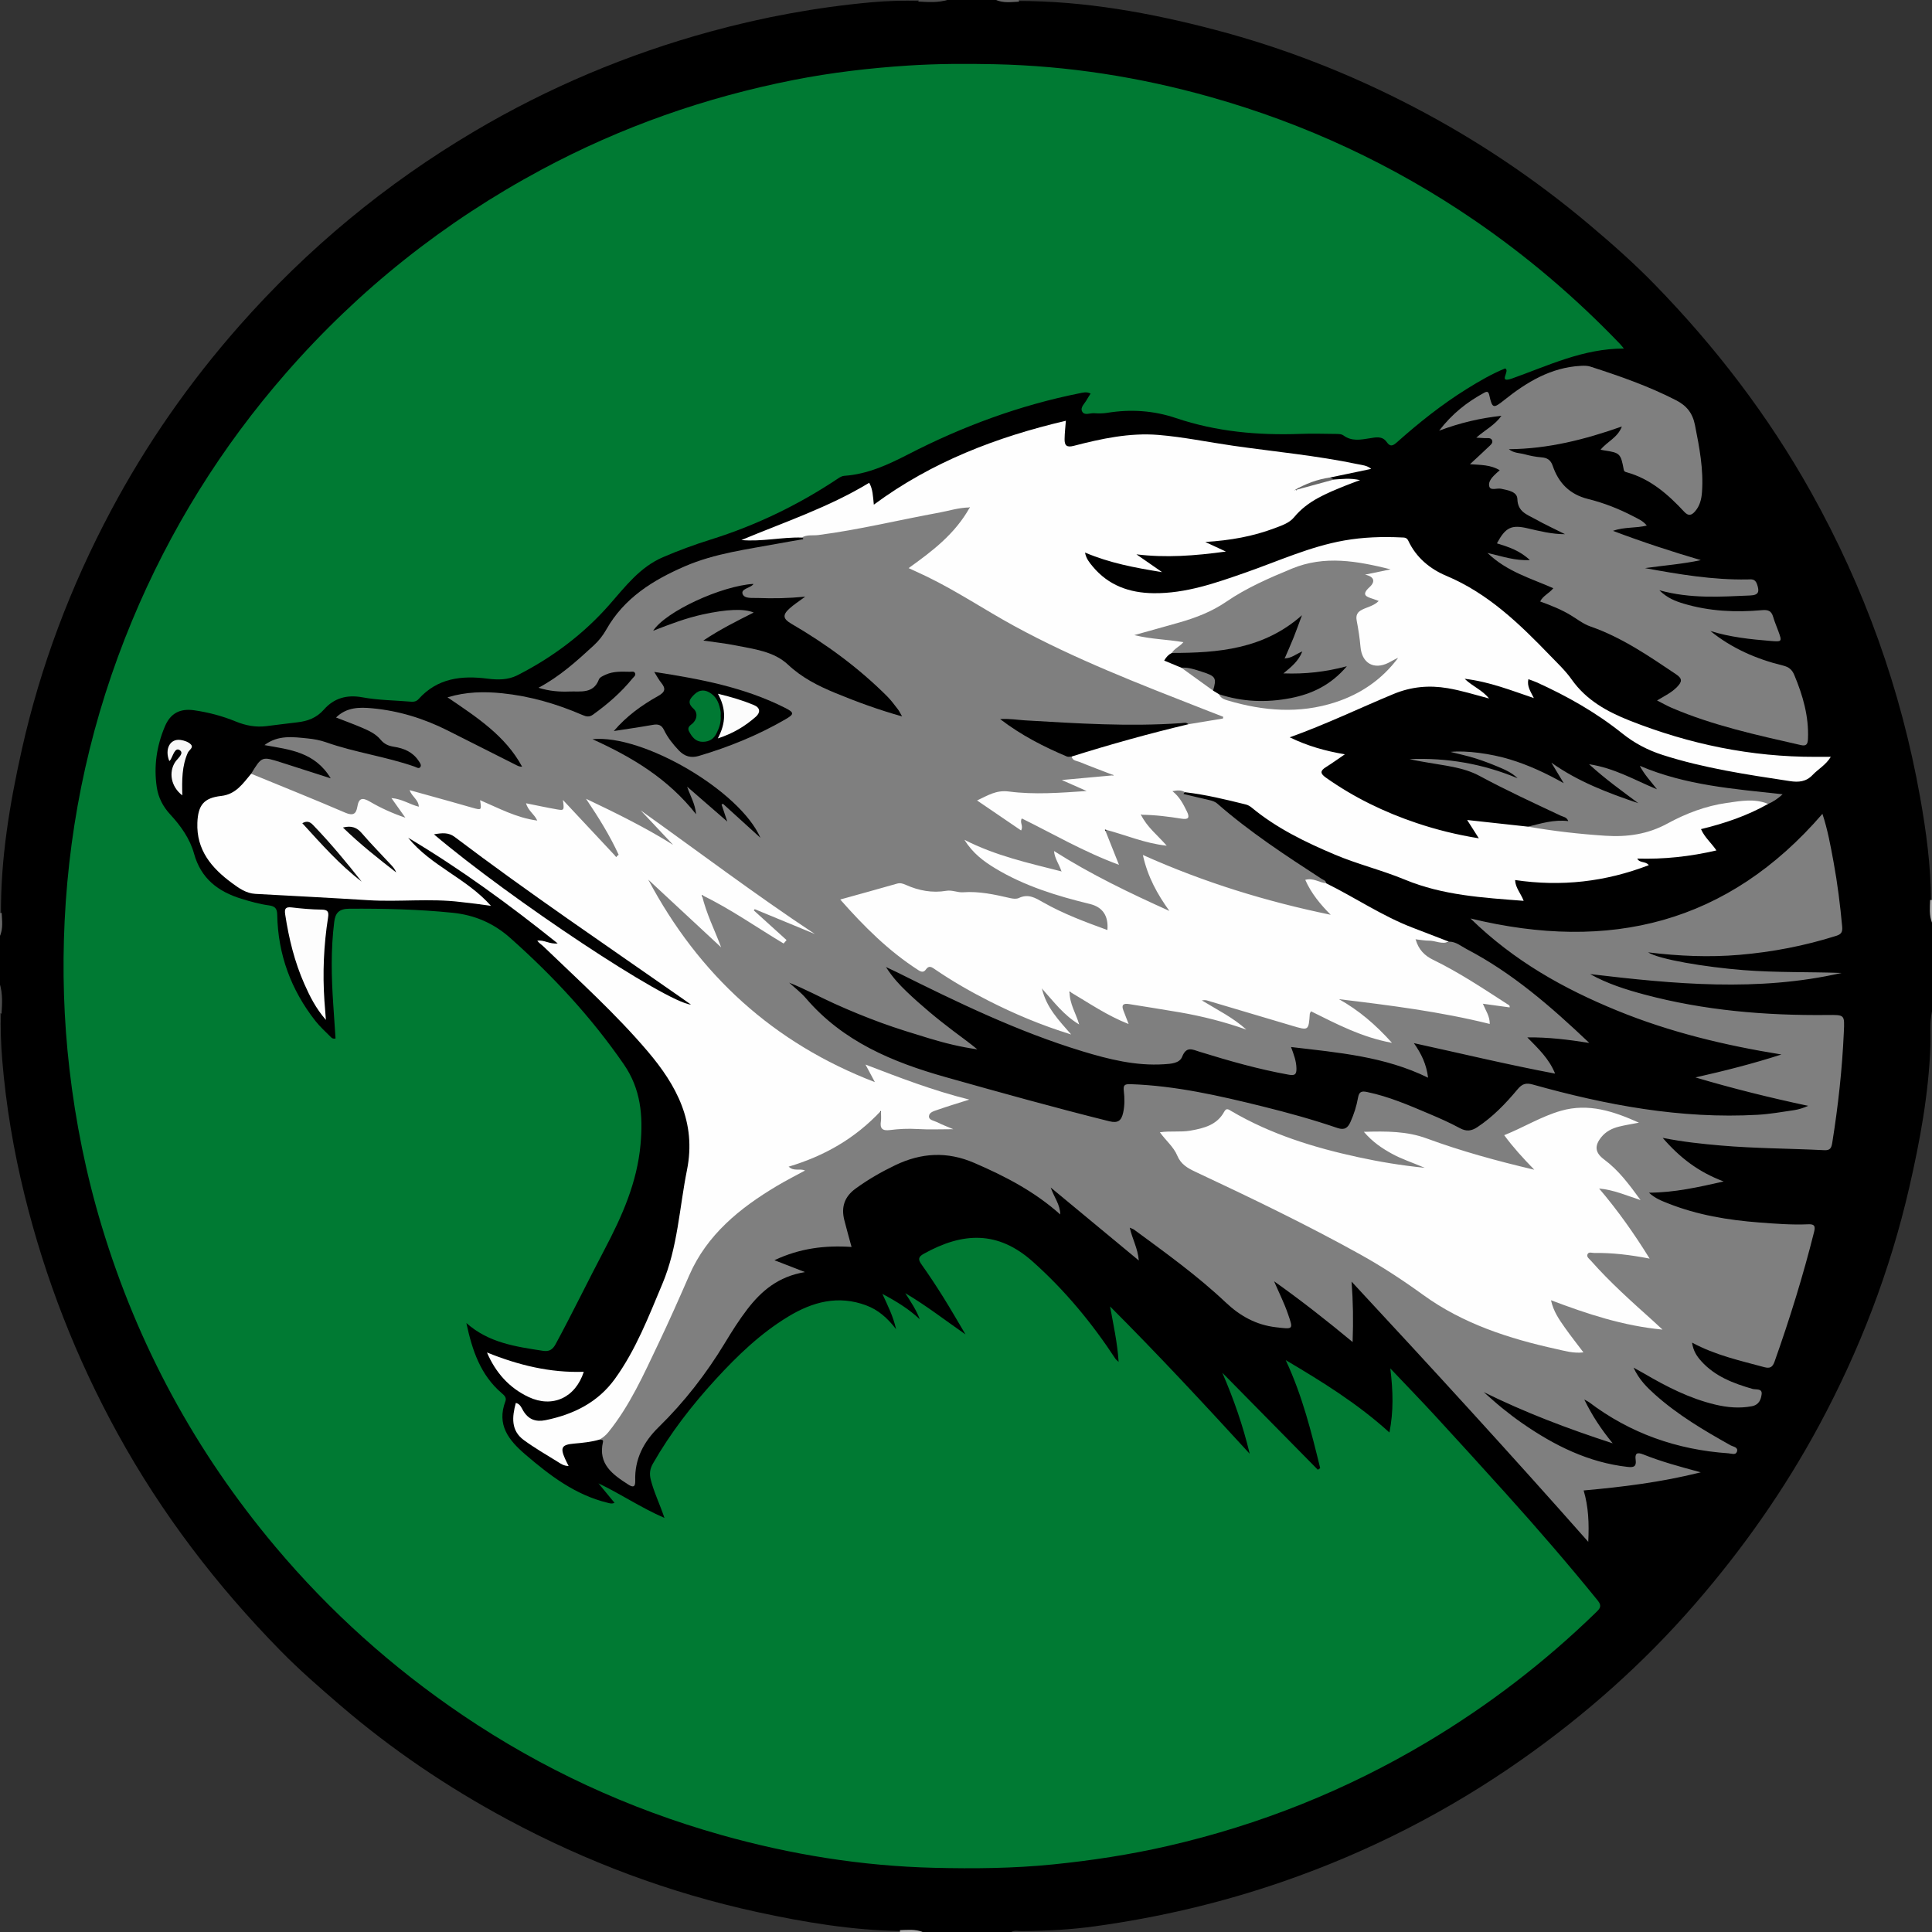 <?xml version="1.0" encoding="utf-8"?>
<!-- Generator: Adobe Illustrator 28.3.0, SVG Export Plug-In . SVG Version: 6.00 Build 0)  -->
<svg version="1.1" id="Layer_1" xmlns="http://www.w3.org/2000/svg" xmlns:xlink="http://www.w3.org/1999/xlink" x="0px" y="0px"
	 viewBox="0 0 1000 1000" style="enable-background:new 0 0 1000 1000;" xml:space="preserve">
<rect x="0" y="0" width="1000" height="1000" fill="#333333" stroke="none"/>
<g>
	<path d="M490.234,0c8.464,0,16.927,0,25.391,0c3.659,1.118,7.409,0.204,11.102,0.503c34.741-0.033,68.595,6.118,102.042,14.889
		c35.716,9.366,69.889,22.755,102.644,39.807c32.752,17.05,63.227,37.473,91.445,61.277c11.565,9.756,22.913,19.781,33.466,30.609
		c31.601,32.425,58.953,68.082,81.078,107.678c27.642,49.469,46.497,102.075,56.442,157.843c3.168,17.766,5.568,35.654,5.651,53.767
		c0.3,3.718-0.613,7.487,0.504,11.165c0,15.299,0,30.599,0,45.898c-1.31,5.902-0.614,11.929-0.827,17.873
		c-0.888,24.839-5.381,49.117-10.916,73.207c-9.927,43.206-25.694,84.273-46.713,123.291
		c-17.964,33.349-39.632,64.107-64.491,92.725c-26.398,30.389-56.243,56.871-89.069,79.978
		c-38.254,26.928-79.553,48.032-123.819,63.348c-31.785,10.998-64.326,18.637-97.614,23.212c-12.568,1.728-25.21,2.397-37.893,2.456
		c-1.735,0.008-3.564-0.557-5.222,0.472c-15.299,0-30.599,0-45.898,0c-3.66-1.117-7.412-0.203-11.107-0.503
		c-25.148-0.361-49.808-4.471-74.304-9.784c-45.447-9.859-88.602-26.002-129.525-47.996c-30.889-16.601-59.817-36.16-86.465-59.037
		c-10.611-9.11-21.173-18.296-30.951-28.271c-33.061-33.727-61.515-70.922-84.307-112.415
		c-21.432-39.017-37.477-80.083-48.131-123.265c-5.695-23.083-9.657-46.495-11.598-70.187c-0.674-8.228-0.979-16.545-0.646-24.843
		C0.2,519.056,1.141,514.373,0,509.766c0-8.464,0-16.927,0-25.391c1.117-3.663,0.204-7.419,0.503-11.116
		c-0.204-28.804,4.482-56.998,10.726-84.987c9.699-43.478,25.332-84.788,46.249-124.053c18.354-34.455,40.564-66.293,66.413-95.602
		c35.266-39.987,75.843-73.559,121.688-100.677c38.298-22.653,78.993-39.796,121.945-51.556C394.9,8.888,422.708,3.75,450.953,1.192
		c8.387-0.76,16.876-0.992,25.34-0.688C480.939,0.2,485.624,1.141,490.234,0z"/>
	<path style="fill:#4C4C4C;" d="M0.798,524.641c-0.266-0.076-0.532-0.151-0.798-0.227c0-4.883,0-9.766,0-14.648
		C1.449,514.661,1.084,519.653,0.798,524.641z"/>
	<path style="fill:#4D4D4D;" d="M475.366,0.8c-0.009-0.289,0.064-0.556,0.22-0.8c4.883,0,9.766,0,14.648,0
		C485.342,1.454,480.352,1.08,475.366,0.8z"/>
	<path style="fill:#ABABAB;" d="M999.041,465.811c0.319,0.066,0.639,0.069,0.959,0.009c0,3.906,0,7.812,0,11.719
		C998.455,473.73,998.938,469.755,999.041,465.811z"/>
	<path style="fill:#676767;" d="M0,472.656c0.273-0.127,0.558-0.168,0.855-0.123c0.188,3.981,0.814,7.994-0.855,11.842
		C0,480.469,0,476.562,0,472.656z"/>
	<path style="fill:#666666;" d="M527.344,0c-0.026,0.295,0.014,0.581,0.122,0.857c-3.98,0.178-7.994,0.82-11.84-0.857
		C519.531,0,523.438,0,527.344,0z"/>
	<path style="fill:#ABABAB;" d="M465.82,1000c0.073-0.321,0.07-0.64-0.009-0.959c3.944-0.103,7.919-0.586,11.728,0.959
		C473.633,1000,469.727,1000,465.82,1000z"/>
	<path style="fill:#007A33;" d="M343.919,785.687c-2.509-7.442-5.484-13.385-7.091-19.828c-0.764-3.063-0.44-5.567,1.122-8.302
		c9.079-15.901,20.218-30.24,32.562-43.703c11.241-12.259,23.175-23.725,37.484-32.401c12.599-7.639,25.879-11.217,40.388-5.773
		c6.051,2.271,10.805,6.301,15.428,12.305c-1.56-6.821-4.194-11.947-7.093-18.268c7.643,4.075,13.865,7.971,19.362,13.139
		c-1.83-4.891-4.704-9.109-7.515-13.521c10.781,6.367,20.646,14.031,31.171,21.351c-3.831-6.442-7.553-12.953-11.526-19.306
		c-3.618-5.786-7.385-11.49-11.336-17.054c-1.792-2.523-1.465-3.842,1.173-5.316c20.312-11.346,38.479-12.084,56.518,4.01
		c16.628,14.835,30.648,31.767,42.815,50.337c0.244,0.373,0.652,0.639,1.615,1.557c-0.663-10.116-2.719-19.274-4.438-28.713
		c24.81,24.819,48.617,50.436,72.284,76.264c-3.44-14.438-8.264-28.275-14.175-41.932c16.48,16.734,32.961,33.468,49.441,50.203
		c0.408-0.276,0.815-0.551,1.223-0.827c-4.585-18.706-9.201-37.403-17.849-55.914c19.093,11.292,37.246,22.547,53.677,37.454
		c2.184-10.96,1.905-21.319,0.464-33.16c8.422,8.885,15.962,16.652,23.291,24.613c12.221,13.275,24.357,26.628,36.438,40.031
		c16.32,18.107,32.265,36.536,47.622,55.476c2.466,3.041,0.936,4.385-1.049,6.313c-26.465,25.711-55.523,48.02-87.215,66.929
		c-41.921,25.013-86.691,42.903-134.24,53.819c-19.61,4.502-39.456,7.54-59.501,9.556c-20.443,2.056-40.906,2.249-61.374,1.75
		c-37.484-0.914-74.262-6.845-110.333-17.013c-47.939-13.514-92.63-34.133-133.887-62.058
		c-36.285-24.559-68.587-53.523-96.83-87.107c-41.38-49.207-71.359-104.51-89.913-166.007c-8.026-26.603-13.508-53.73-16.702-81.381
		c-2.939-25.442-3.71-50.944-2.482-76.424c2.592-53.795,14.19-105.705,34.902-155.494c19.578-47.064,46.125-89.783,79.67-128.198
		c37.73-43.208,81.867-78.264,132.408-105.373C321.546,65.668,365.06,50.414,410.766,41.4c19.58-3.861,39.376-6.177,59.33-7.468
		c14.966-0.968,29.913-1.008,44.854-0.686c37.818,0.815,74.953,6.655,111.334,16.892c49.052,13.802,94.711,35.03,136.804,63.822
		c27.332,18.695,52.392,40.071,75.32,63.953c0.637,0.664,1.19,1.409,2.1,2.496c-21.067-0.013-39.129,8.829-57.819,15.477
		c-7.816,2.78-0.769-4.039-3.637-5.181c-6.7,2.719-13.398,6.576-19.967,10.675c-12.86,8.024-24.674,17.438-35.97,27.494
		c-2.136,1.902-3.521,2.558-5.338-0.044c-2.343-3.353-5.797-2.45-8.927-1.956c-4.677,0.739-9.188,1.666-13.501-1.503
		c-1.15-0.845-3.12-0.754-4.719-0.777c-5.858-0.085-11.724-0.221-17.575-0.008c-21.917,0.797-43.455-1.128-64.377-8.188
		c-11.599-3.914-23.482-4.691-35.574-2.717c-2.229,0.364-4.56,0.358-6.821,0.196c-2.135-0.153-5.081,1.441-6.223-0.991
		c-1.003-2.134,1.44-4.068,2.486-6.031c0.518-0.971,1.16-1.876,1.943-3.127c-2.08-1.106-3.911-0.53-5.737-0.164
		c-31.118,6.23-60.568,17.125-88.738,31.634c-10.428,5.371-21.034,10.252-33.009,11.089c-1.065,0.074-2.186,0.67-3.106,1.285
		c-20.527,13.719-42.507,24.348-66.101,31.722c-8.351,2.61-16.607,5.649-24.644,9.103c-11.878,5.106-19.411,15.1-27.72,24.573
		c-13.358,15.228-29.535,27.351-47.693,36.574c-4.802,2.439-10.144,2.404-15.311,1.74c-13.518-1.738-25.998-0.332-35.744,10.527
		c-1.096,1.222-2.411,1.507-3.952,1.378c-8.408-0.705-16.938-0.738-25.193-2.261c-8.112-1.497-14.742,0.507-19.846,6.306
		c-3.923,4.456-8.54,6.051-13.981,6.665c-5.317,0.6-10.62,1.318-15.932,1.959c-5.455,0.658-10.64-0.314-15.709-2.395
		c-6.93-2.845-14.123-4.755-21.56-5.824c-7.338-1.055-12.296,1.56-15.155,8.327c-4.26,10.081-5.823,20.543-4.231,31.394
		c0.799,5.445,3.216,10.137,6.986,14.209c5.469,5.908,10.187,12.543,12.32,20.265c3.577,12.947,12.513,19.689,24.536,23.372
		c4.642,1.422,9.376,2.771,14.167,3.407c3.407,0.452,4.293,1.787,4.354,4.952c0.394,20.518,7.144,38.816,19.791,54.915
		c2.298,2.926,5.132,5.433,7.751,8.102c0.541,0.551,1.072,1.257,2.641,0.939c-0.389-5.769-0.784-11.642-1.182-17.514
		c-0.969-14.29-1.29-28.575,0.5-42.828c0.566-4.505,2.34-6.799,7.821-6.832c17.856-0.106,35.634,0.283,53.426,2.096
		c11.506,1.172,21.277,5.429,29.787,12.984c22.088,19.607,42.045,41.084,58.865,65.482c8.813,12.784,9.979,26.54,8.648,41.395
		c-1.772,19.776-9.559,37.207-18.623,54.415c-8.561,16.254-16.567,32.798-25.307,48.967c-1.584,2.93-3.413,3.988-6.552,3.501
		c-13.959-2.166-28.008-4.04-39.675-14.39c3.036,14.172,7.321,26.945,18.333,36.326c1.299,1.106,2.584,2.287,1.895,4.108
		c-4.648,12.287,1.628,20.176,10.352,27.654c12.699,10.886,25.795,20.854,42.441,24.924c1.113,0.272,2.163,0.702,3.676,0.051
		c-2.818-3.415-5.568-6.747-8.318-10.078C321.06,773.119,331.357,780.195,343.919,785.687z"/>
	<path style="fill:#7F7F7F;" d="M749.918,487.388c3.649-0.067,6.296,2.348,9.245,3.888c23.598,12.32,43.43,29.557,63.454,48.547
		c-11.085-1.742-21.03-2.984-32.091-2.875c5.784,5.917,11.233,10.985,14.39,18.755c-24.656-4.648-48.422-10.385-73.097-15.778
		c3.989,5.608,6.534,11.127,7.344,17.888c-22.478-11.025-46.453-12.984-70.927-15.871c1.455,3.904,2.727,7.293,2.799,11.016
		c0.059,3.061-0.708,3.891-3.898,3.321c-15.72-2.81-31.025-7.187-46.245-11.895c-3.699-1.144-6.806-3.025-9.032,2.613
		c-1.354,3.429-5.869,3.643-9.486,3.87c-14.551,0.912-28.466-2.561-42.162-6.729c-33.428-10.172-64.753-25.361-95.917-40.891
		c-1.431-0.713-2.887-1.376-5.733-2.729c3.519,5.497,6.996,9.173,10.627,12.661c3.868,3.716,7.903,7.269,12.005,10.727
		c3.975,3.351,8.078,6.557,12.216,9.708c4.125,3.142,8.362,6.137,12.442,9.526c-8.522-1.188-16.832-3.222-25.021-5.719
		c-8.235-2.511-16.487-5.014-24.567-7.97c-8.236-3.014-16.379-6.339-24.365-9.965c-7.779-3.532-15.306-7.618-23.434-10.871
		c2.906,2.68,6.115,5.1,8.669,8.081c19.171,22.381,44.77,33.054,72.278,40.807c28.16,7.937,56.333,15.779,84.724,22.858
		c4.607,1.148,6.301-0.372,7.204-4.423c0.829-3.718,0.78-7.472,0.357-11.169c-0.35-3.064,0.267-3.709,3.529-3.597
		c23.239,0.796,45.72,5.938,68.136,11.478c13.099,3.238,26.113,6.829,38.882,11.195c3.713,1.269,5.398-0.077,6.772-3.15
		c1.804-4.033,3.143-8.236,3.902-12.545c0.546-3.1,1.817-3.519,4.642-2.935c11.237,2.325,21.684,6.848,32.158,11.285
		c5.389,2.282,10.772,4.646,15.907,7.434c3.339,1.813,5.985,1.502,8.991-0.481c8.114-5.352,14.748-12.28,20.903-19.656
		c2.294-2.749,4.239-3.451,7.822-2.448c38.063,10.655,76.627,17.913,116.421,15.67c6.308-0.355,12.579-1.475,18.845-2.399
		c2.466-0.364,4.868-1.161,7.314-2.227c-19.66-4.186-39.062-8.987-58.355-14.715c14.991-3.372,29.798-7.116,44.495-11.871
		c-29.201-4.702-57.751-11.553-85.108-22.755c-27.558-11.284-53.237-25.596-75.836-47.653
		c72.136,17.546,133.235,2.551,182.168-54.152c2.715,8.179,4.229,16.591,5.771,24.969c2.031,11.032,3.413,22.159,4.446,33.339
		c0.271,2.937-0.491,4.022-3.113,4.85c-16.349,5.163-33.049,8.388-50.135,9.83c-15.622,1.318-31.172,0.667-47.207-1.302
		c5.519,3.614,29.37,7.619,49.393,9.201c16.91,1.336,33.815,0.851,50.731,1.469c-43.265,9.877-86.65,5.751-130.125,0.589
		c8.874,4.971,18.405,7.989,28.076,10.572c31.029,8.286,62.707,10.924,94.702,10.603c9.094-0.091,8.944-0.192,8.542,8.859
		c-0.852,19.194-2.947,38.244-5.984,57.208c-0.432,2.695-1.034,4.064-4.141,3.906c-17.86-0.908-35.757-0.878-53.596-2.426
		c-9.69-0.841-19.343-1.839-30.046-3.952c8.901,10.269,18.487,17.665,31.572,22.561c-13.361,3.009-25.389,5.74-38.68,5.817
		c3.218,2.997,6.663,4.251,9.98,5.565c15.111,5.987,30.954,8.616,47.063,9.849c8.432,0.645,16.879,1.309,25.344,0.939
		c3.192-0.14,3.884,0.784,3.097,3.919c-5.703,22.727-12.628,45.072-20.462,67.148c-1.026,2.891-2.34,3.695-5.396,2.864
		c-12.479-3.393-25.157-6.134-37.303-12.685c0.585,4.243,2.425,7.004,4.693,9.531c7.161,7.978,16.674,11.567,26.636,14.436
		c1.687,0.486,5.066-0.395,4.68,2.727c-0.338,2.736-1.348,5.533-5.122,6.242c-6.404,1.202-12.631,0.627-18.838-0.845
		c-13.285-3.15-25.276-9.301-36.959-16.143c-1.481-0.867-3-1.672-5.389-2.998c2.861,6.191,6.856,10.124,11.041,13.876
		c11.835,10.609,25.418,18.619,39.204,26.336c1.356,0.759,4.104,0.922,3.25,3.332c-0.664,1.872-2.803,0.908-4.376,0.8
		c-26.638-1.83-50.832-10.303-72.198-26.498c-0.455-0.345-1.005-0.563-2.421-1.341c4.086,8.304,8.549,15.15,14.713,22.673
		c-23.643-7.681-45.483-16.014-66.743-26.506c3.165,2.758,6.254,5.61,9.516,8.247c3.412,2.758,6.906,5.434,10.513,7.931
		c16.501,11.426,34.085,20.224,54.404,22.53c3.218,0.365,4.653-0.162,4.198-3.592c-0.462-3.477,0.682-4.162,4.037-2.821
		c9.184,3.671,18.74,6.268,29.66,9.217c-20.683,5.167-40.358,7.561-60.621,9.389c2.502,8.495,2.864,16.946,2.385,26.584
		c-40.542-45.893-81.309-90.348-122.508-134.691c0.783,10.224,0.952,20.272,0.54,31.278c-13.565-11.253-26.781-21.624-40.65-31.447
		c2.415,5.626,5.15,11.027,7.126,16.742c2.899,8.384,2.942,8.11-6.101,7.063c-10.337-1.197-18.604-5.812-26.11-12.898
		c-14.688-13.867-31.1-25.646-47.343-37.6c-0.481-0.354-1.101-0.52-2.27-1.054c1.298,5.849,4.171,10.696,4.684,16.997
		c-15.183-12.578-29.881-24.754-45.615-37.789c1.881,5.282,4.917,8.859,4.947,13.951c-13.371-11.954-28.576-19.797-44.478-26.669
		c-14.033-6.065-27.411-5.302-40.937,1.187c-7.215,3.461-14.067,7.403-20.54,12.128c-5.76,4.205-7.488,9.549-5.824,16.215
		c1.133,4.539,2.429,9.037,3.763,13.963c-13.689-0.915-26.717,0.639-39.927,6.864c5.394,2.094,9.928,3.855,15.827,6.146
		c-13.857,2.268-22.6,9.797-29.846,19.222c-4.25,5.527-7.988,11.48-11.605,17.455c-9.657,15.949-20.985,30.565-34.312,43.595
		c-7.82,7.646-12.47,16.602-12.107,27.731c0.118,3.619-1.398,3.395-3.684,1.921c-8.014-5.169-15.668-10.553-13-22.046
		c0.297-1.279-0.984-0.932-1.601-1.252c0.627-2.695,3.117-3.978,4.626-6.012c8.778-11.828,15.45-24.827,21.736-38.071
		c7.044-14.842,13.472-29.971,20.44-44.833c8.119-17.318,22.366-29.34,38.107-39.576c5.716-3.717,11.541-7.333,18.174-10.101
		c-1.729,0.155-3.211,0.197-4.422-0.759c-1.338-1.056-1.361-2.14,0.167-3.068c1.121-0.681,2.377-1.052,3.606-1.48
		c14.484-5.049,27.545-12.421,38.413-23.414c1.212-1.226,2.481-3.128,4.436-2.393c1.742,0.654,1.469,2.764,1.437,4.336
		c-0.096,4.673,3.146,4.41,6.051,3.89c9.512-1.703,18.891,1.068,26.861,0.459c-1.745-0.206-4.678-1.449-7.442-3.043
		c-3.691-2.128-3.664-4.725,0.354-6.749c4.349-2.19,8.972-3.821,14.981-4.859c-16.769-4.196-31.814-10.13-46.84-15.901
		c-0.485-0.096-0.54,0.07-0.32,0.525c1.018,2.104,3.719,4.348,1.831,6.5c-1.832,2.087-4.594,0.119-6.764-0.817
		c-28.286-12.204-53.254-29.3-74.607-51.488c-13.464-13.991-25.192-29.383-34.711-46.363c-1.112-1.983-3.654-4.724-1.365-6.455
		c1.928-1.459,3.742,1.734,5.371,3.178c10.464,9.276,20.634,18.869,31.362,29.205c-3.078-6.015-5.875-11.253-7.714-16.885
		c-0.724-2.218-2.836-4.87-0.838-6.818c2.132-2.078,4.566,0.351,6.601,1.397c11.162,5.734,21.579,12.704,31.542,19.205
		c-3.267-2.931-6.755-6.546-10.236-10.165c-0.965-1.003-2.466-2.203-1.484-3.717c0.969-1.494,2.678-0.798,4.003-0.208
		c8.611,3.832,17.621,6.767,25.761,11.587c-29.672-18.245-57.381-39.27-85.175-60.163c4.308,3.933,9.259,7.159,13.247,11.47
		c1.017,1.099,2.892,2.411,1.469,4.02c-1.139,1.288-2.754-0.076-3.943-0.807c-12.223-7.51-25.227-13.532-38.424-20.249
		c4.638,7.002,8.591,13.926,12.35,20.96c0.689,1.288,1.46,2.588,1.584,4.07c0.153,1.83-0.732,2.398-2.385,1.571
		c-1.331-0.667-2.319-1.776-3.354-2.807c-6.224-6.202-12.428-12.426-18.648-18.633c-1.532-1.529-2.423-3.154-5.563-1.636
		c-2.89,1.397-6.641-0.578-10.006-1.122c-1.729-0.28-3.364-1.209-5.238-0.816c-0.444,1.601,0.963,2.304,1.554,3.371
		c0.604,1.09,1.971,2.145,0.953,3.441c-0.893,1.136-2.397,0.697-3.679,0.44c-7.08-1.421-13.624-4.329-20.147-7.29
		c-1.836-0.833-3.402-2.374-5.124,0.698c-1.226,2.188-3.902,0.813-5.855,0.275c-9.241-2.544-18.396-5.402-27.639-7.637
		c-0.384,0.21-0.382,0.449-0.163,0.814c0.975,1.625,3.057,3.338,1.637,5.189c-1.672,2.179-3.834,0.008-5.75-0.445
		c-1.705-0.402-3.16-1.647-5.354-1.605c0.748,1.957,2.196,3.264,3.143,4.865c0.653,1.103,1.613,2.353,0.656,3.566
		c-1.01,1.28-2.438,0.511-3.582-0.015c-4.584-2.106-9.043-4.471-13.565-6.707c-4.818-2.382-4.92-2.423-7.077,2.337
		c-1.315,2.901-3.124,4.005-6.17,2.729c-15.606-6.536-31.357-12.724-46.914-19.379c-1.06-0.453-2.072-0.977-2.475-2.183
		c5.524-9.022,5.529-9.036,15.476-5.873c8.148,2.591,16.285,5.22,25.709,8.243c-8.291-13.741-21.374-14.857-34.294-17.198
		c7.152-5.369,14.802-4.194,22.308-3.451c3.214,0.318,6.492,0.906,9.526,1.978c15.002,5.303,30.877,7.389,45.889,12.622
		c1.008,0.352,2.272,1.376,3.032,0.099c0.593-0.996-0.343-2.147-0.974-3.105c-3.011-4.569-7.59-6.474-12.718-7.277
		c-2.809-0.44-5.041-1.342-6.978-3.701c-2.499-3.042-6.191-4.707-9.783-6.239c-4.175-1.78-8.447-3.334-13.251-5.21
		c5.527-5.37,12.085-5.381,18.713-4.763c13.749,1.282,26.729,5.279,39.044,11.481c11.904,5.995,23.8,12.004,35.702,18.002
		c0.825,0.416,1.668,0.798,2.862,0.746c-8.695-16.059-23.498-25.624-38.632-35.901c9.699-2.909,18.957-3.059,28.235-2.112
		c14.499,1.48,28.361,5.506,41.707,11.295c1.966,0.853,3.496,1.12,5.378-0.233c7.561-5.435,14.548-11.473,20.427-18.726
		c0.669-0.825,1.963-1.585,1.268-2.868c-0.526-0.972-1.748-0.567-2.665-0.584c-4.226-0.08-8.501-0.323-12.474,1.497
		c-1.298,0.595-3.082,1.347-3.497,2.456c-2.857,7.643-9.677,6.036-15.227,6.263c-5.111,0.209-10.406-0.166-16.045-1.938
		c10.965-5.816,19.783-13.805,28.551-21.87c2.654-2.441,4.789-5.155,6.586-8.332c9.194-16.253,24.088-25.521,40.656-32.683
		c15.546-6.72,32.218-8.752,48.645-11.816c3.985-0.743,7.986-1.403,11.979-2.099c0.154-0.027,0.398,0.027,0.455-0.056
		c0.531-0.778-0.54-0.494-0.607-0.89c0.31-2.366,2.282-1.966,3.76-2.117c22.061-2.248,43.553-7.645,65.273-11.776
		c4.312-0.82,8.636-1.595,12.918-2.586c1.733-0.401,3.861-0.65,4.909,1.118c0.912,1.539-0.3,3.133-1.199,4.477
		c-5.86,8.774-13.483,15.812-21.882,22.075c-0.782,0.583-1.579,1.156-2.412,1.66c-2.884,1.748-2.801,2.999,0.35,4.478
		c11.205,5.258,22.063,11.2,32.567,17.731c37.282,23.18,78.247,38.263,118.777,54.317c2.154,0.853,5.795,1.059,5.457,3.886
		c-0.319,2.676-3.945,2.246-6.195,2.573c-4.164,0.604-8.206,2.209-12.522,1.716c-4.738-1.201-9.323,0.664-14.028,0.692
		c-26.338,0.158-52.624-0.681-79.185-3.19c10.272,7.36,21.026,13.173,32.657,17.338c5.693,3.195,11.829,5.356,17.927,7.617
		c1.476,0.547,3.87,0.814,3.777,2.529c-0.121,2.23-2.716,1.809-4.322,2.104c-5.711,1.052-11.549,0.925-17.018,1.815
		c2.251,0.88,4.867,1.711,7.263,3.04c0.841,0.467,1.822,1.114,1.493,2.233c-0.229,0.779-1.186,1.028-2,1.205
		c-0.479,0.104-0.963,0.184-1.449,0.187c-12.521,0.063-25.076,0.679-37.545-0.293c-5.456-0.425-9.875,0.661-14.244,3.503
		c5.685,3.195,10.626,7.456,16.145,10.862c1.467,0.905,2.594,1.913,3.571-0.74c0.88-2.39,3.001-1.368,4.587-0.644
		c4.585,2.095,9.173,4.225,13.493,6.819c8.258,4.958,17.336,8.201,25.853,12.61c1.265,0.655,2.628,1.296,4.578,1.199
		c-0.348-2.454-1.691-4.496-2.31-6.741c-0.746-2.707-3.765-5.618-1.57-8.099c2.272-2.568,5.476,0.044,8.152,0.825
		c6.545,1.908,13.071,3.864,20.062,5.458c-2.87-3.23-6.026-5.741-8.27-9.059c-0.973-1.438-2.688-2.844-1.752-4.755
		c1.036-2.115,3.354-1.727,5.235-1.664c4.547,0.152,9.04,0.97,13.569,1.377c3.748,0.337,4.182-0.218,2.592-3.608
		c-0.97-2.068-2.338-3.893-3.684-5.735c-0.782-1.07-2.699-2.039-1.471-3.631c1.07-1.387,2.95-1.158,4.571-0.827
		c0.95,0.194,1.917,0.538,1.889,1.824c-0.133,0.094-0.292,0.165-0.391,0.286c-0.157,0.19-0.274,0.414-0.408,0.623
		c4.387,1.046,8.766,2.123,13.164,3.121c1.599,0.363,3.094,0.779,4.385,1.908c16.773,14.678,35.365,26.836,53.996,38.941
		c0.894,0.581,2.199,0.792,2.274,2.227c-2.519,1.904-4.957-0.942-8.024,0.007c1.735,5.075,5.348,8.721,8.68,12.544
		c1.002,1.149,3.12,2.032,2.103,3.843c-0.915,1.63-2.934,0.993-4.499,0.667c-14.03-2.925-27.858-6.638-41.511-10.976
		c-16.568-5.264-32.984-10.965-49.918-18.572c2.331,8.31,5.814,14.926,10.008,21.236c1.112,1.673,3.799,3.329,2.261,5.372
		c-1.792,2.38-4.18,0.084-6.1-0.793c-17.617-8.045-34.758-17.006-51.477-26.943c-0.155,0.085-0.175,0.333-0.062,0.71
		c0.684,2.261,3.387,4.696,1.699,6.685c-1.851,2.181-4.894,0.195-7.317-0.394c-13.581-3.306-27.024-7.072-39.659-12.661
		c12.007,12.498,27.817,18.442,43.917,23.831c6.33,2.119,12.805,3.733,19.279,5.354c4.899,1.227,9.321,7.525,9.031,12.457
		c-0.112,1.904-1.014,2.642-2.813,2.402c-1.952-0.26-3.784-0.966-5.594-1.692c-10.419-4.179-20.931-8.161-30.552-14.068
		c-1.624-0.997-3.23-1.24-5.112-0.784c-5.522,1.338-10.983,1.01-16.292-1.074c-3.267-1.282-6.559-1.879-10.004-0.787
		c-0.462,0.146-0.988,0.297-1.443,0.187c-11.334-2.723-23.508,1.161-34.487-4.397c-1.659-0.84-3.449-0.737-5.244-0.236
		c-8.446,2.356-16.787,5.09-25.72,6.837c2.668,4.296,5.999,7.567,9.293,10.879c7.931,7.973,16.357,15.36,25.561,21.844
		c2.362,1.664,4.575,2.857,7.599,1.261c2.62-1.383,4.626,0.742,6.605,2.052c19.793,13.097,41.035,23.201,64.066,31.077
		c-3.468-4.085-6.622-7.742-9.073-11.914c-0.996-1.695-1.791-3.479-2.38-5.339c-0.416-1.312-1.537-3.043,0.188-3.904
		c1.545-0.77,2.61,0.885,3.5,1.983c2.674,3.299,5.819,6.139,8.769,9.168c1.249,1.282,2.546,2.517,4.422,4.133
		c-1.012-3.157-2.351-5.598-3.013-8.252c-0.436-1.751-0.936-3.708,0.584-5.059c1.758-1.562,3.362,0.011,4.823,0.893
		c7.374,4.457,14.619,9.14,22.513,12.537c0.415-0.145,0.575-0.397,0.464-0.753c-2.368-7.606-1.547-8.516,6.504-7.456
		c16.475,2.169,32.81,5.008,48.691,10.047c1.543,0.49,3.146,0.855,4.561,1.714c-5.227-3.416-10.645-6.524-15.96-9.798
		c-1.302-0.802-3.713-1.482-2.926-3.264c0.829-1.875,3.163-1.091,4.864-0.571c8.869,2.712,17.771,5.316,26.693,7.842
		c5.952,1.685,11.792,3.718,17.737,5.422c3.157,0.905,4.795,0.773,4.997-3.189c0.24-4.701,1.62-5.389,5.959-3.228
		c10.925,5.441,21.861,10.812,34.447,13.778c-6.152-6.794-12.722-12.154-20.103-16.542c-0.978-0.582-2.029-1.046-2.945-1.728
		c-0.926-0.689-2.049-1.531-1.5-2.753c0.528-1.174,1.92-1.028,3.063-0.863c1.774,0.257,3.577,0.259,5.341,0.526
		c21.384,3.238,42.903,5.684,63.969,10.818c1.318,0.321,2.967,1.5,4.038,0.017c0.798-1.105-0.312-2.454-0.769-3.653
		c-1.637-4.297-0.892-5.334,3.647-4.805c2.096,0.244,4.211,0.411,6.163,0.849c-12.42-7.98-24.895-16.079-38.272-22.664
		c-2.353-1.158-4.161-3.146-5.624-5.327c-1.064-1.586-2.592-3.378-1.345-5.312c1.081-1.678,3.233-1.385,4.969-1.075
		c3.185,0.568,6.474,0.67,9.511,1.995C748.025,487.675,748.977,488.119,749.918,487.388z"/>
	<path style="fill:#FEFEFE;" d="M613.355,410.049c-1.902-1.2-3.92-1.056-6.498-0.532c3.702,2.903,5.573,6.635,7.446,10.411
		c1.651,3.328,0.843,4.391-2.782,3.814c-6.715-1.068-13.454-1.955-20.947-2.028c3.117,6.421,8.38,10.338,13.311,16.011
		c-11.497-1.226-21.185-5.579-31.987-8.382c2.483,6.227,4.663,11.695,7.288,18.279c-18.239-6.692-33.983-15.974-50.293-23.993
		c-1.282,2.157,0.985,3.759-0.377,6.214c-7.445-5.074-14.839-10.112-22.782-15.525c5.555-2.588,9.853-5.5,16.497-4.63
		c13.198,1.727,26.612,0.655,40.216-0.259c-3.945-1.746-7.89-3.492-12.872-5.697c9.327-0.85,17.464-1.591,26.942-2.455
		c-6.715-2.589-12.235-4.632-17.675-6.87c-1.524-0.627-3.684-0.566-4.17-2.82c0.582-1.599,2.022-2.023,3.426-2.436
		c17.461-5.141,34.772-10.845,52.726-14.14c1.398-0.257,2.834-0.913,4.288-0.142c5.964-0.989,11.928-1.978,17.892-2.967
		c0.047-0.294,0.094-0.589,0.141-0.883c-3.261-1.268-6.525-2.528-9.782-3.806c-33.437-13.113-66.982-26.027-98.571-43.293
		c-15.106-8.256-29.437-17.91-44.965-25.44c-2.917-1.415-5.879-2.738-9.518-4.428c12.156-8.716,23.913-17.522,31.66-31.406
		c-5.913,0.107-10.816,1.774-15.807,2.681c-20.882,3.793-41.519,8.901-62.607,11.611c-2.856,0.367-5.902-0.335-8.566,1.31
		c-10.417-0.293-20.712,2.248-31.248,1.279c22.276-9.301,45.229-16.938,66.158-29.635c1.866,3.268,1.931,6.836,2.394,11.327
		c29.984-22.193,63.593-35.03,99.396-43.439c-0.232,3.163-0.619,6.337-0.656,9.516c-0.036,3.117,0.906,4.47,4.729,3.476
		c14.347-3.727,28.957-6.87,43.82-5.654c12.923,1.058,25.709,3.736,38.572,5.583c21.554,3.094,43.271,5.084,64.618,9.561
		c2.321,0.487,4.825,0.617,6.964,2.437c-7.221,1.513-14.212,2.978-21.203,4.443c-5.561,2.937-12.063,3.211-17.621,6.159
		c-0.55,0.369,0.583,0.883,0.11,0.435c-0.18-0.17-0.137-0.34,0.151-0.46c6.226-2.587,12.546-4.816,19.38-5.086
		c4.02-0.219,8.043-0.873,13.414,0.32c-3.215,1.211-5.372,1.968-7.486,2.829c-9.789,3.983-19.609,7.807-26.664,16.389
		c-2.488,3.027-6.45,4.302-10.109,5.681c-11.143,4.2-22.733,6.294-35.86,7.118c3.879,1.802,6.669,3.098,10.662,4.953
		c-16.196,2.217-31.048,3.318-46.301,1.443c4.05,2.806,8.099,5.612,13.302,9.217c-14.371-2.303-27.205-4.761-39.904-10.142
		c0.559,3.132,2.297,5.188,3.945,7.177c8.169,9.854,19.055,13.714,31.495,13.864c16.764,0.202,32.287-5.318,47.784-10.732
		c16.852-5.887,33.159-13.41,50.908-16.548c9.822-1.737,19.704-2.053,29.636-1.58c1.426,0.068,2.721-0.09,3.567,1.719
		c4.066,8.695,11.211,14.588,19.674,18.144c21.619,9.085,37.883,24.861,53.731,41.29c3.836,3.976,7.938,7.819,11.097,12.301
		c7.583,10.761,18.348,16.706,30.145,21.368c30.867,12.197,62.816,18.815,96.075,18.736c2.41-0.006,4.82-0.001,7.952-0.001
		c-2.592,4.262-6.517,6.313-9.398,9.361c-3.406,3.602-7.279,3.886-11.881,3.187c-22.181-3.368-44.364-6.655-65.82-13.544
		c-7.656-2.458-14.537-6.07-20.896-11.162c-13.505-10.813-28.503-19.297-44.263-26.415c-1.305-0.59-2.682-1.021-4.277-1.621
		c-0.815,3.717,1.172,6.38,2.833,9.781c-11.803-3.988-22.936-8.448-35.81-9.99c4.127,4.034,9.047,5.704,12.611,10.2
		c-7.537-2.006-14.333-4.128-21.364-5.323c-9.701-1.648-18.904-0.801-28.142,3.035c-17.64,7.324-34.85,15.666-53.647,22.392
		c9.254,4.478,18.331,7.064,28.544,8.789c-3.752,2.551-6.701,4.692-9.786,6.617c-3.065,1.912-3.078,3.301-0.027,5.46
		c14.452,10.225,30.166,17.855,46.905,23.486c10.316,3.47,20.828,6.076,32.247,7.919c-2.111-3.31-3.821-5.99-6.047-9.48
		c11.073,1.211,21.305,2.33,31.536,3.449c16.38-0.329,32.424,3.999,48.847,3.421c6.311-0.222,12.155-1.488,17.836-4.19
		c8.209-3.904,16.435-7.818,25.179-10.436c9.248-2.768,18.65-4.322,28.327-2.988c1.598,0.22,3.809-0.206,4.048,2.433
		c-10.803,6.097-22.423,10.059-34.738,13.039c1.867,4.279,5.341,7.108,7.989,11.025c-13.701,3.185-27.168,4.624-40.969,4.22
		c1.196,2.466,4.267,1.2,5.962,3.4c-22.438,8.644-45.288,11.236-69.212,7.705c0.192,4.068,2.946,6.841,4.442,10.764
		c-21.222-1.634-41.85-2.825-61.517-10.981c-11.812-4.899-24.383-7.933-36.214-12.939c-15.301-6.474-30.182-13.681-43.097-24.379
		c-0.844-0.699-1.9-1.3-2.953-1.562C634.452,413.82,624.035,411.28,613.355,410.049z"/>
	<path style="fill:#FEFEFE;" d="M129.984,400.489c16.238,6.673,32.546,13.185,48.667,20.131c4.061,1.75,5.681,0.755,6.315-3.077
		c0.766-4.63,2.705-4.828,6.506-2.605c5.694,3.329,11.736,6.063,18.335,8.295c-2.266-3.189-4.531-6.378-7.206-10.143
		c5.477,0.381,9.376,3.265,14.183,4.459c-0.146-3.616-3.515-5.086-4.789-8.577c7.226,2.006,13.996,3.877,20.761,5.768
		c3.913,1.094,7.812,2.239,11.725,3.332c4.812,1.345,4.816,1.332,4.004-3.904c9.636,4.101,18.756,9.127,29.592,10.556
		c-1.449-3.335-4.701-4.973-5.795-8.951c5.646,1.127,10.767,2.249,15.928,3.146c3.836,0.667,3.859,0.537,3.162-4.859
		c9.763,10.436,18.645,19.931,27.527,29.426c0.438-0.356,0.875-0.712,1.313-1.067c-4.462-9.741-10.08-18.848-16.883-28.977
		c16.22,7.711,31.093,15.093,45.06,23.845c-5.514-5.866-11.124-11.834-16.734-17.802c29.951,21.371,59.316,43.569,90.126,63.961
		c-10.377-4.287-20.755-8.575-31.132-12.862c-0.163,0.209-0.327,0.418-0.49,0.627c5.656,5.126,11.311,10.251,16.967,15.377
		c-0.51,0.589-1.019,1.179-1.529,1.768c-13.799-8.217-26.947-17.587-42.301-25.095c2.379,9.969,6.642,18.103,9.956,27.074
		c-12.572-11.68-25.144-23.36-37.716-35.04c26.167,49.273,64.792,84.646,117.3,104.809c-1.46-2.734-2.92-5.467-4.849-9.08
		c17.878,6.857,34.879,13.427,53.706,18.126c-6.255,1.995-11.421,3.531-16.497,5.324c-1.753,0.619-4.305,1.23-4.368,3.352
		c-0.059,1.956,2.542,2.192,4.058,2.953c2.694,1.352,5.532,2.418,8.524,3.694c-6.431,0-12.54,0.272-18.613-0.087
		c-4.749-0.281-9.451-0.068-14.101,0.523c-3.987,0.507-5.338-0.74-4.738-4.61c0.211-1.361,0.034-2.783,0.034-5.33
		c-13.585,14.494-29.39,23.362-47.75,28.882c2.613,2.599,5.59,0.82,8.46,1.99c-5.073,2.771-9.931,5.228-14.597,8.009
		c-19.174,11.426-36.187,25.203-45.35,46.245c-5.193,11.925-10.458,23.809-16.055,35.54c-7.556,15.837-14.692,31.927-25.879,45.735
		c-1.258,1.553-2.707,2.657-4.312,3.692c-4.388,1.315-8.911,1.746-13.451,2.147c-6.272,0.554-7.137,2.046-4.646,7.703
		c0.512,1.163,1.114,2.286,1.9,3.886c-2.602-0.008-4.276-1.329-5.948-2.362c-5.794-3.581-11.708-7.018-17.2-11.026
		c-6.78-4.948-6.15-11.93-4.173-19.25c2.262,0.488,2.927,2.518,3.816,4.02c2.704,4.566,6.534,5.927,11.568,4.897
		c14.484-2.965,27.082-9.155,35.938-21.428c10.848-15.035,17.422-32.212,24.546-49.153c7.95-18.906,8.763-39.193,12.723-58.887
		c4.963-24.688-5.401-43.852-20.334-61.425c-16.555-19.481-35.578-36.607-53.971-54.314c-1.036-0.998-2.323-1.736-3.19-2.974
		c3.573-0.553,6.275,1.902,10.572,1.416c-25.103-20.13-50.379-38.605-77.394-54.693c11.736,14.559,30.123,20.891,42.861,35.24
		c-2.904-0.397-5.447-0.767-7.996-1.087c-2.58-0.324-5.168-0.584-7.75-0.901c-15.887-1.952-31.849,0.057-47.762-0.932
		c-19.473-1.211-38.959-2.21-58.441-3.274c-4.837-0.264-8.572-2.99-12.199-5.666c-10.481-7.731-18.375-17.033-17.819-31.16
		c0.357-9.056,3.301-12.853,12.313-13.855C122.115,411.134,125.731,405.543,129.984,400.489z"/>
	<path style="fill:#FEFEFE;" d="M749.918,487.388c-3.515,1.616-6.852-0.545-10.305-0.51c-2.073,0.021-4.151-0.4-6.89-0.693
		c1.518,5.433,4.726,8.503,9.095,10.627c13.497,6.56,25.933,14.894,38.506,23.003c0.536,0.346,1.217,0.468,1.061,1.616
		c-4.467-0.612-8.934-1.223-13.857-1.897c1.476,3.585,3.611,6.403,3.562,10.459c-25.69-6.384-51.793-9.659-78.05-12.82
		c10.189,5.695,18.865,13.052,27.438,22.605c-15.859-2.932-28.818-9.86-41.903-16.328c-0.361,0.712-0.597,0.97-0.617,1.245
		c-0.627,8.766-0.625,8.768-8.975,6.289c-14.178-4.208-28.356-8.414-42.53-12.633c-1.234-0.367-2.418-0.969-4.311-0.499
		c8.032,4.908,16.168,8.894,22.953,15.06c-11.191-3.962-22.613-6.871-34.25-8.896c-8.801-1.532-17.638-2.858-26.454-4.307
		c-2.849-0.468-4.115,0.315-2.911,3.342c0.826,2.076,1.611,4.168,2.696,6.987c-11.073-4.344-20.239-10.683-30.571-16.801
		c-0.039,6.406,3.285,11.15,4.969,17.016c-7.995-4.767-12.996-11.614-19.266-18.566c2.344,9.874,8.559,16.209,15.126,23.764
		c-15.556-4.818-29.273-10.624-42.595-17.38c-9.579-4.858-18.895-10.19-27.769-16.26c-1.693-1.158-3.194-2.396-4.859,0.024
		c-1.053,1.53-2.339,1.295-3.79,0.365c-15.466-9.914-28.271-22.718-40.517-36.611c10.123-2.818,19.764-5.46,29.372-8.216
		c1.75-0.502,3.129-0.017,4.648,0.66c6.674,2.973,13.628,4.275,20.905,3.042c2.993-0.507,5.861,0.965,8.592,0.764
		c8.468-0.623,16.497,1.191,24.593,3.047c1.387,0.318,3.142,0.489,4.341-0.082c4.919-2.34,8.508-0.075,12.713,2.316
		c10.457,5.945,21.752,10.127,33.115,14.263c0.644-7.373-2.494-11.887-9.027-13.476c-17.111-4.163-33.87-9.288-49.079-18.492
		c-6.01-3.637-11.581-7.785-15.901-14.738c16.211,8.283,32.943,11.955,50.248,16.364c-1.221-3.785-3.541-6.622-3.862-10.553
		c19.172,12.17,39.249,21.79,59.71,31.009c-6.242-8.658-11.261-17.697-13.727-28.969c31.696,14.215,63.939,24.113,97.221,30.956
		c-5.356-5.38-10.038-11.033-13.169-18.071c4.191-1.211,7.277,1.466,10.775,1.742c15.025,7.409,28.97,16.92,44.693,22.971
		C737.352,482.545,743.635,484.968,749.918,487.388z"/>
	<path style="fill:#7F7F7F;" d="M857.682,362.564c4.163-2.497,7.665-4.17,10.386-7.022c2.366-2.48,3-4.158-0.395-6.436
		c-14.183-9.517-28.213-19.214-44.574-24.885c-3.607-1.25-6.784-3.778-10.111-5.795c-4.887-2.963-10.17-5.043-15.807-7.108
		c1.474-2.96,4.553-4.112,6.818-6.849c-11.595-5.145-23.925-8.501-34.094-18.275c7.782,1.809,14.257,4.091,21.954,3.708
		c-5.179-4.918-11.096-6.84-17.064-8.665c4.495-8.314,7.495-9.758,16.017-7.755c6.286,1.477,12.554,3.028,19.257,3.012
		c-5.164-2.593-10.429-5.005-15.461-7.834c-4.143-2.33-9.027-3.676-9.219-10.364c-0.111-3.863-4.872-4.556-8.444-5.325
		c-2.109-0.454-5.457,1.168-6.103-1.217c-0.704-2.603,1.716-5.021,3.79-6.932c0.47-0.433,0.963-0.841,1.625-1.416
		c-4.641-2.844-9.721-2.737-15.413-3.129c3.448-3.2,6.505-5.959,9.461-8.822c1.008-0.976,2.638-2.08,1.977-3.6
		c-0.656-1.509-2.573-0.973-3.992-1.094c-1.07-0.091-2.145-0.122-4.175-0.231c4.598-4.035,9.524-6.42,13.032-11.312
		c-11.12,1.219-21.365,3.617-32.257,7.7c6.759-8.804,14.453-14.816,23.212-19.575c1.67-0.907,2.318-0.765,2.802,1.426
		c1.476,6.673,2.121,6.749,7.584,2.377c11.72-9.378,24.262-16.982,39.808-17.792c1.604-0.084,3.328-0.099,4.826,0.384
		c15.17,4.894,30.203,10.122,44.437,17.448c5.447,2.804,8.51,6.592,9.753,12.849c2.289,11.523,4.507,22.965,3.622,34.782
		c-0.272,3.636-1.124,7.07-3.602,9.892c-1.77,2.015-3.371,2.57-5.588,0.184c-8.374-9.011-17.49-17.032-29.749-20.436
		c-0.711-0.197-1.357-0.323-1.566-1.449c-1.532-8.261-1.991-8.654-10.039-9.877c-0.478-0.073-0.952-0.173-1.944-0.355
		c3.368-4.217,8.844-6.197,11.029-12.026c-19.145,6.739-38.102,11.594-58.508,11.751c2.666,2.11,5.581,1.928,8.157,2.629
		c2.812,0.764,5.718,1.349,8.618,1.575c3.083,0.24,4.867,1.299,5.955,4.459c3.042,8.835,8.715,14.728,18.304,17.116
		c8.162,2.033,16.105,5.133,23.62,9.092c2.27,1.196,4.713,2.157,6.741,4.638c-5.649,1.485-11.424,0.59-17.496,2.761
		c15.407,5.826,30.293,10.682,45.465,15.147c-9.539,2.056-19.243,2.766-28.896,4.132c17.583,3.226,35.112,6.179,52.997,5.865
		c2.032-0.036,3.964-0.498,4.993,2.467c1.335,3.846,0.913,5.646-3.517,5.832c-15.406,0.647-30.822,1.793-47.065-2.711
		c4.147,4.078,8.353,5.666,12.645,6.948c13.274,3.963,26.882,4.596,40.57,3.359c3.239-0.293,4.844,0.491,5.725,3.516
		c0.726,2.491,1.772,4.889,2.661,7.333c2.001,5.496,1.987,5.578-4.069,5.085c-10.492-0.853-20.95-1.967-31.102-5.15
		c11.107,8.984,23.825,14.539,37.516,17.869c3.091,0.752,4.752,2.117,5.924,4.916c4.436,10.599,7.584,21.422,7.078,33.09
		c-0.12,2.757-0.853,3.828-3.738,3.17c-22.654-5.167-45.384-10.065-66.861-19.297C862.971,365.387,860.86,364.172,857.682,362.564z"
		/>
	<path style="fill:#7F7F7F;" d="M915.165,416.116c-7.062-2.952-14.283-1.522-21.4-0.518c-10.906,1.538-21.167,5.469-30.726,10.679
		c-10.175,5.546-20.775,7.043-32.028,6.309c-13.445-0.877-26.809-2.393-40.081-4.71c6.762-1.7,13.47-3.75,20.797-2.876
		c-0.749-2.109-2.575-2.18-3.897-2.803c-14.109-6.646-28.263-13.171-42.012-20.581c-8.54-4.603-18.329-5.329-27.739-7.062
		c-2.836-0.522-5.693-0.924-8.489-1.655c19.344-0.782,37.971,2.432,55.909,9.918c-2.934-2.912-6.648-4.502-10.338-6.039
		c-3.892-1.622-7.854-3.12-11.879-4.37c-3.993-1.241-8.103-2.106-12.495-3.221c8.025-0.855,20.83,0.877,30.671,3.86
		c9.776,2.963,18.935,7.247,27.933,12.327c-2.136-3.542-4.272-7.085-6.408-10.627c13.751,9.799,29.218,15.655,45.006,20.988
		c-8.313-6.249-16.793-12.215-25.486-20.173c13.2,2.003,23.393,8.115,35.151,12.986c-3.375-4.36-6.49-7.551-8.889-12.157
		c23.839,10.153,48.661,11.936,73.93,14.728C920.119,413.44,917.801,415.003,915.165,416.116z"/>
	<path style="fill:#FDFDFD;" d="M168.686,527.904c-5.278-6.053-8.338-12.259-11.137-18.569c-5.094-11.482-8.035-23.578-9.927-35.97
		c-0.456-2.985,0.115-4.065,3.344-3.684c5.149,0.608,10.34,1.07,15.518,1.134c3.198,0.04,3.78,1.152,3.325,4.053
		c-2.244,14.308-2.871,28.702-1.888,43.158C168.12,520.937,168.37,523.844,168.686,527.904z"/>
	<path style="fill:#FDFDFD;" d="M252.056,700.034c16.232,6.558,32.66,10.603,50.113,10.005
		c-4.334,13.412-16.191,18.862-28.517,13.075C263.433,718.315,256.458,710.318,252.056,700.034z"/>
	<path style="fill:#F7F7F7;" d="M94.38,411.7c-5.95-4.535-7.156-12.008-3.692-17.285c1.268-1.932,4.945-4.543,2.227-6.207
		c-2.351-1.439-3.376,2.909-4.63,5.025c-0.155,0.262-0.424,0.457-0.649,0.691c-2.529-6.22,0.378-11.726,5.869-10.918
		c1.845,0.271,3.992,0.989,5.234,2.255c1.68,1.713-0.898,2.927-1.532,4.354C94.178,396.431,94.142,403.653,94.38,411.7z"/>
	<path style="fill:#696969;" d="M690.553,248.189c-6.918,1.881-13.836,3.763-20.754,5.644c5.864-3.417,12.055-5.775,18.733-6.692
		C689.206,247.49,689.879,247.839,690.553,248.189z"/>
	<path style="fill:#FEFEFE;" d="M778.577,587.574c10.118-4.047,19.13-9.688,29.326-12.622c14.343-4.127,27.42,0.3,40.411,6.143
		c-3.454,0.669-6.944,1.195-10.353,2.048c-3.516,0.88-6.721,2.474-9.081,5.383c-3.767,4.643-3.249,8.167,1.45,11.648
		c7.416,5.492,12.841,12.782,18.808,20.972c-7.422-2.38-13.715-5.249-21.447-5.982c9.856,11.59,18.13,23.338,26.161,36.29
		c-10.007-1.944-19.296-3.062-28.685-2.925c-1.185,0.017-2.886-0.768-3.494,0.726c-0.553,1.359,0.942,2.326,1.744,3.236
		c9.917,11.254,21.101,21.207,32.235,31.209c1.423,1.278,2.811,2.595,4.868,4.498c-20.501-1.961-38.898-8.077-57.726-15.201
		c1.268,5.849,4.275,10.052,7.215,14.234c2.951,4.197,6.151,8.218,9.575,12.758c-5.223,0.602-9.588-0.756-13.924-1.708
		c-24.625-5.404-48.442-13.111-69.081-28.076c-10.565-7.66-21.395-14.747-32.784-21.064c-27.75-15.391-56.318-29.15-85.03-42.612
		c-4.093-1.919-7.546-3.895-9.415-8.396c-1.856-4.468-5.807-7.666-9.006-12.073c5.612-0.811,10.763,0.049,15.822-0.853
		c7.062-1.259,13.772-2.898,17.53-9.864c1.134-2.103,2.382-0.987,3.601-0.27c20.431,12.011,42.728,18.896,65.706,23.881
		c10.948,2.375,21.985,4.239,34.444,5.498c-6.46-2.752-11.948-4.501-16.991-7.279c-5.118-2.819-9.92-5.992-14.522-11.34
		c11.671-0.358,22.256-0.358,32.462,3.399c17.86,6.573,36.157,11.602,55.752,16.217
		C788.189,599.334,783.138,593.767,778.577,587.574z"/>
	<path d="M389.911,302.224c-0.063,0.15-0.088,0.338-0.195,0.444c-1.767,1.763-6.218,2.171-5.362,4.719
		c0.882,2.623,5.018,2.019,7.866,2.13c7.92,0.309,15.837,0.17,24.572-0.684c-3.213,2.395-5.945,4.104-8.278,6.247
		c-3.588,3.298-3.165,5.29,1.066,7.753c18.065,10.513,34.804,22.793,49.62,37.588c2.058,2.055,3.78,4.454,5.581,6.755
		c0.673,0.86,1.124,1.893,2.143,3.652c-12.348-3.49-23.574-7.597-34.633-12.165c-8.869-3.663-17.218-7.874-24.464-14.678
		c-7.307-6.862-17.572-8.007-27.125-9.924c-5.191-1.042-10.481-1.595-16.659-2.506c8.678-5.802,17.303-10.092,26.062-14.501
		c-5.094-2.145-14.034-1.694-26.256,0.958c-8.729,1.894-17.039,5.059-25.776,8.469C344.691,316.378,373.457,303.249,389.911,302.224
		z"/>
	<path d="M317.705,378.384c6.587-7.716,14.459-13.404,22.941-18.135c3.704-2.066,4.085-3.826,1.557-6.906
		c-1.202-1.464-2.077-3.196-3.575-5.556c23.834,3.64,46.568,7.937,67.585,18.529c5.001,2.52,5.024,3.283,0.213,6.068
		c-14.133,8.18-29.166,14.29-44.808,18.91c-3.909,1.154-7.283,0.244-10.195-2.815c-3.056-3.21-5.807-6.642-7.714-10.602
		c-1.335-2.771-3.106-3.175-5.853-2.685C331.162,376.386,324.424,377.336,317.705,378.384z"/>
	<path d="M615.111,374.867c-20.354,4.823-40.491,10.432-60.44,16.719c-0.806,0.013-1.723,0.286-2.403-0.001
		c-11.961-5.04-23.475-10.883-34.604-19.376c4.959-0.337,8.89,0.412,12.852,0.645c26.952,1.585,53.905,3.346,80.922,1.435
		C612.667,374.203,614.044,373.705,615.111,374.867z"/>
	<path style="fill:#010101;" d="M393.594,433.651c-6.916-6.284-13.146-11.945-19.376-17.605c-0.245,0.123-0.489,0.246-0.734,0.37
		c0.856,2.561,1.712,5.123,2.948,8.82c-7.265-6.314-13.638-11.853-20.781-18.062c1.708,5.034,4.129,8.744,4.649,14.284
		c-14.465-18.388-33.041-29.529-53.65-38.851C332.764,379.925,383.028,409.354,393.594,433.651z"/>
	<path style="fill:#808080;" d="M606.53,337.969c1.345-2.334,4.01-3.23,5.999-5.581c-8.269-1.432-16.502-1.473-25.432-3.659
		c8.375-2.342,15.856-4.394,23.312-6.529c8.602-2.463,16.789-5.597,24.338-10.765c10.467-7.165,22.121-12.223,33.864-17.084
		c17.14-7.095,34.061-3.898,51.165,0.339c-4.413,0.914-8.826,1.828-13.239,2.743c4.726,0.984,5.524,3.557,2.34,6.46
		c-4.718,4.303-1.284,5.071,2.124,6.202c0.765,0.254,1.514,0.558,2.617,0.967c-2.467,2.503-5.712,3.09-8.487,4.449
		c-2.618,1.282-3.448,2.939-2.891,5.817c0.861,4.454,1.557,8.962,1.947,13.48c0.725,8.4,6.817,12.018,14.406,8.297
		c1.7-0.833,3.287-1.896,5.09-2.61c-8.359,11.19-19.343,18.727-32.571,23.023c-18.624,6.049-37.166,4.503-55.613-0.942
		c-1.862-0.55-3.717-1.242-4.576-3.262c1.68-1.387,3.417-0.542,5.096-0.063c14.124,4.033,27.981,2.627,41.648-2.086
		c5.926-2.043,11.083-5.391,15.848-10.046c-8.394,1.865-16.523,2.996-24.788,2.768c-1.603-0.044-3.704,0.22-4.391-1.42
		c-0.746-1.783,1.337-2.697,2.378-3.832c1.317-1.436,2.779-2.739,4.31-4.484c-2.032,0.871-3.967,2.283-5.67,0.783
		c-1.897-1.67-0.367-3.647,0.409-5.34c1.941-4.235,3.559-8.594,5.372-12.967c-11.967,9.492-25.95,13.31-40.569,15.452
		c-6.288,0.922-12.609,1.353-18.965,1.086C609.843,339.093,607.979,339.387,606.53,337.969z"/>
	<path d="M606.53,337.969c24.021-0.014,47.497-1.918,67.364-19.526c-1.549,4.157-2.829,7.804-4.264,11.39
		c-1.419,3.546-2.994,7.03-4.667,10.929c3.567-0.034,5.738-2.203,9.111-3.574c-1.988,5.028-5.583,7.894-9.76,11.356
		c11.265,0.392,21.535-0.703,32.821-3.698c-8.309,9.771-18.078,14.364-29.188,16.512c-12.5,2.416-24.865,1.966-37.022-2.044
		c-1.012-0.618-2.023-1.235-3.035-1.853c0.646-5.872-2.908-7.912-7.87-9.111c-2.896-0.7-5.838-1.477-8.58-2.76
		c-2.92-1.211-5.841-2.422-8.863-3.676C603.701,339.962,604.907,338.752,606.53,337.969z"/>
	<path style="fill:#7E7E7E;" d="M611.439,345.589c3.781-0.267,7.274,1.034,10.764,2.141c7.113,2.256,7.612,3.23,5.685,9.73
		C622.405,353.503,616.922,349.546,611.439,345.589z"/>
	<path style="fill:#020202;" d="M224.602,431.848c4.288-0.746,7.561-1.058,10.763,1.364c38.237,28.927,77.962,55.762,117.247,83.215
		c1.588,1.109,3.165,2.234,5.054,3.569C344.726,518.813,264.36,465.508,224.602,431.848z"/>
	<path style="fill:#0E0E0E;" d="M156.467,426.086c2.488-1.399,4.036-0.655,5.52,0.881c8.97,9.281,17.193,19.206,25.204,29.346
		C175.714,447.56,166.272,436.787,156.467,426.086z"/>
	<path style="fill:#0C0C0C;" d="M177.499,428.321c4.573-1.121,7.262,0.023,9.782,2.954c4.964,5.776,10.338,11.199,15.517,16.792
		c0.934,1.008,1.749,2.126,2.28,3.51C195.732,444.344,186.5,437.059,177.499,428.321z"/>
	<path style="fill:#007933;" d="M373.004,370.462c0.304,3.474-0.775,6.359-2.158,9.138c-1.421,2.855-3.687,4.327-7.005,4.358
		c-3.234,0.03-5.063-1.786-6.558-4.255c-1.039-1.717-1.808-3.038,0.58-4.758c2.83-2.039,3.628-5.804,1.094-8.127
		c-3.464-3.175-1.92-5.07,0.424-7.366c2.795-2.736,5.816-2.569,8.796-0.405c3.107,2.257,4.198,5.663,4.807,9.254
		C373.119,369.09,373.004,369.922,373.004,370.462z"/>
	<path style="fill:#FCFCFC;" d="M371.595,359.091c7.089,1.707,12.963,3.477,18.644,5.85c3.451,1.442,3.321,3.963,0.98,6.029
		c-5.49,4.846-11.672,8.642-19.68,11.228C375.708,374.345,376.027,367.087,371.595,359.091z"/>
</g>
</svg>

